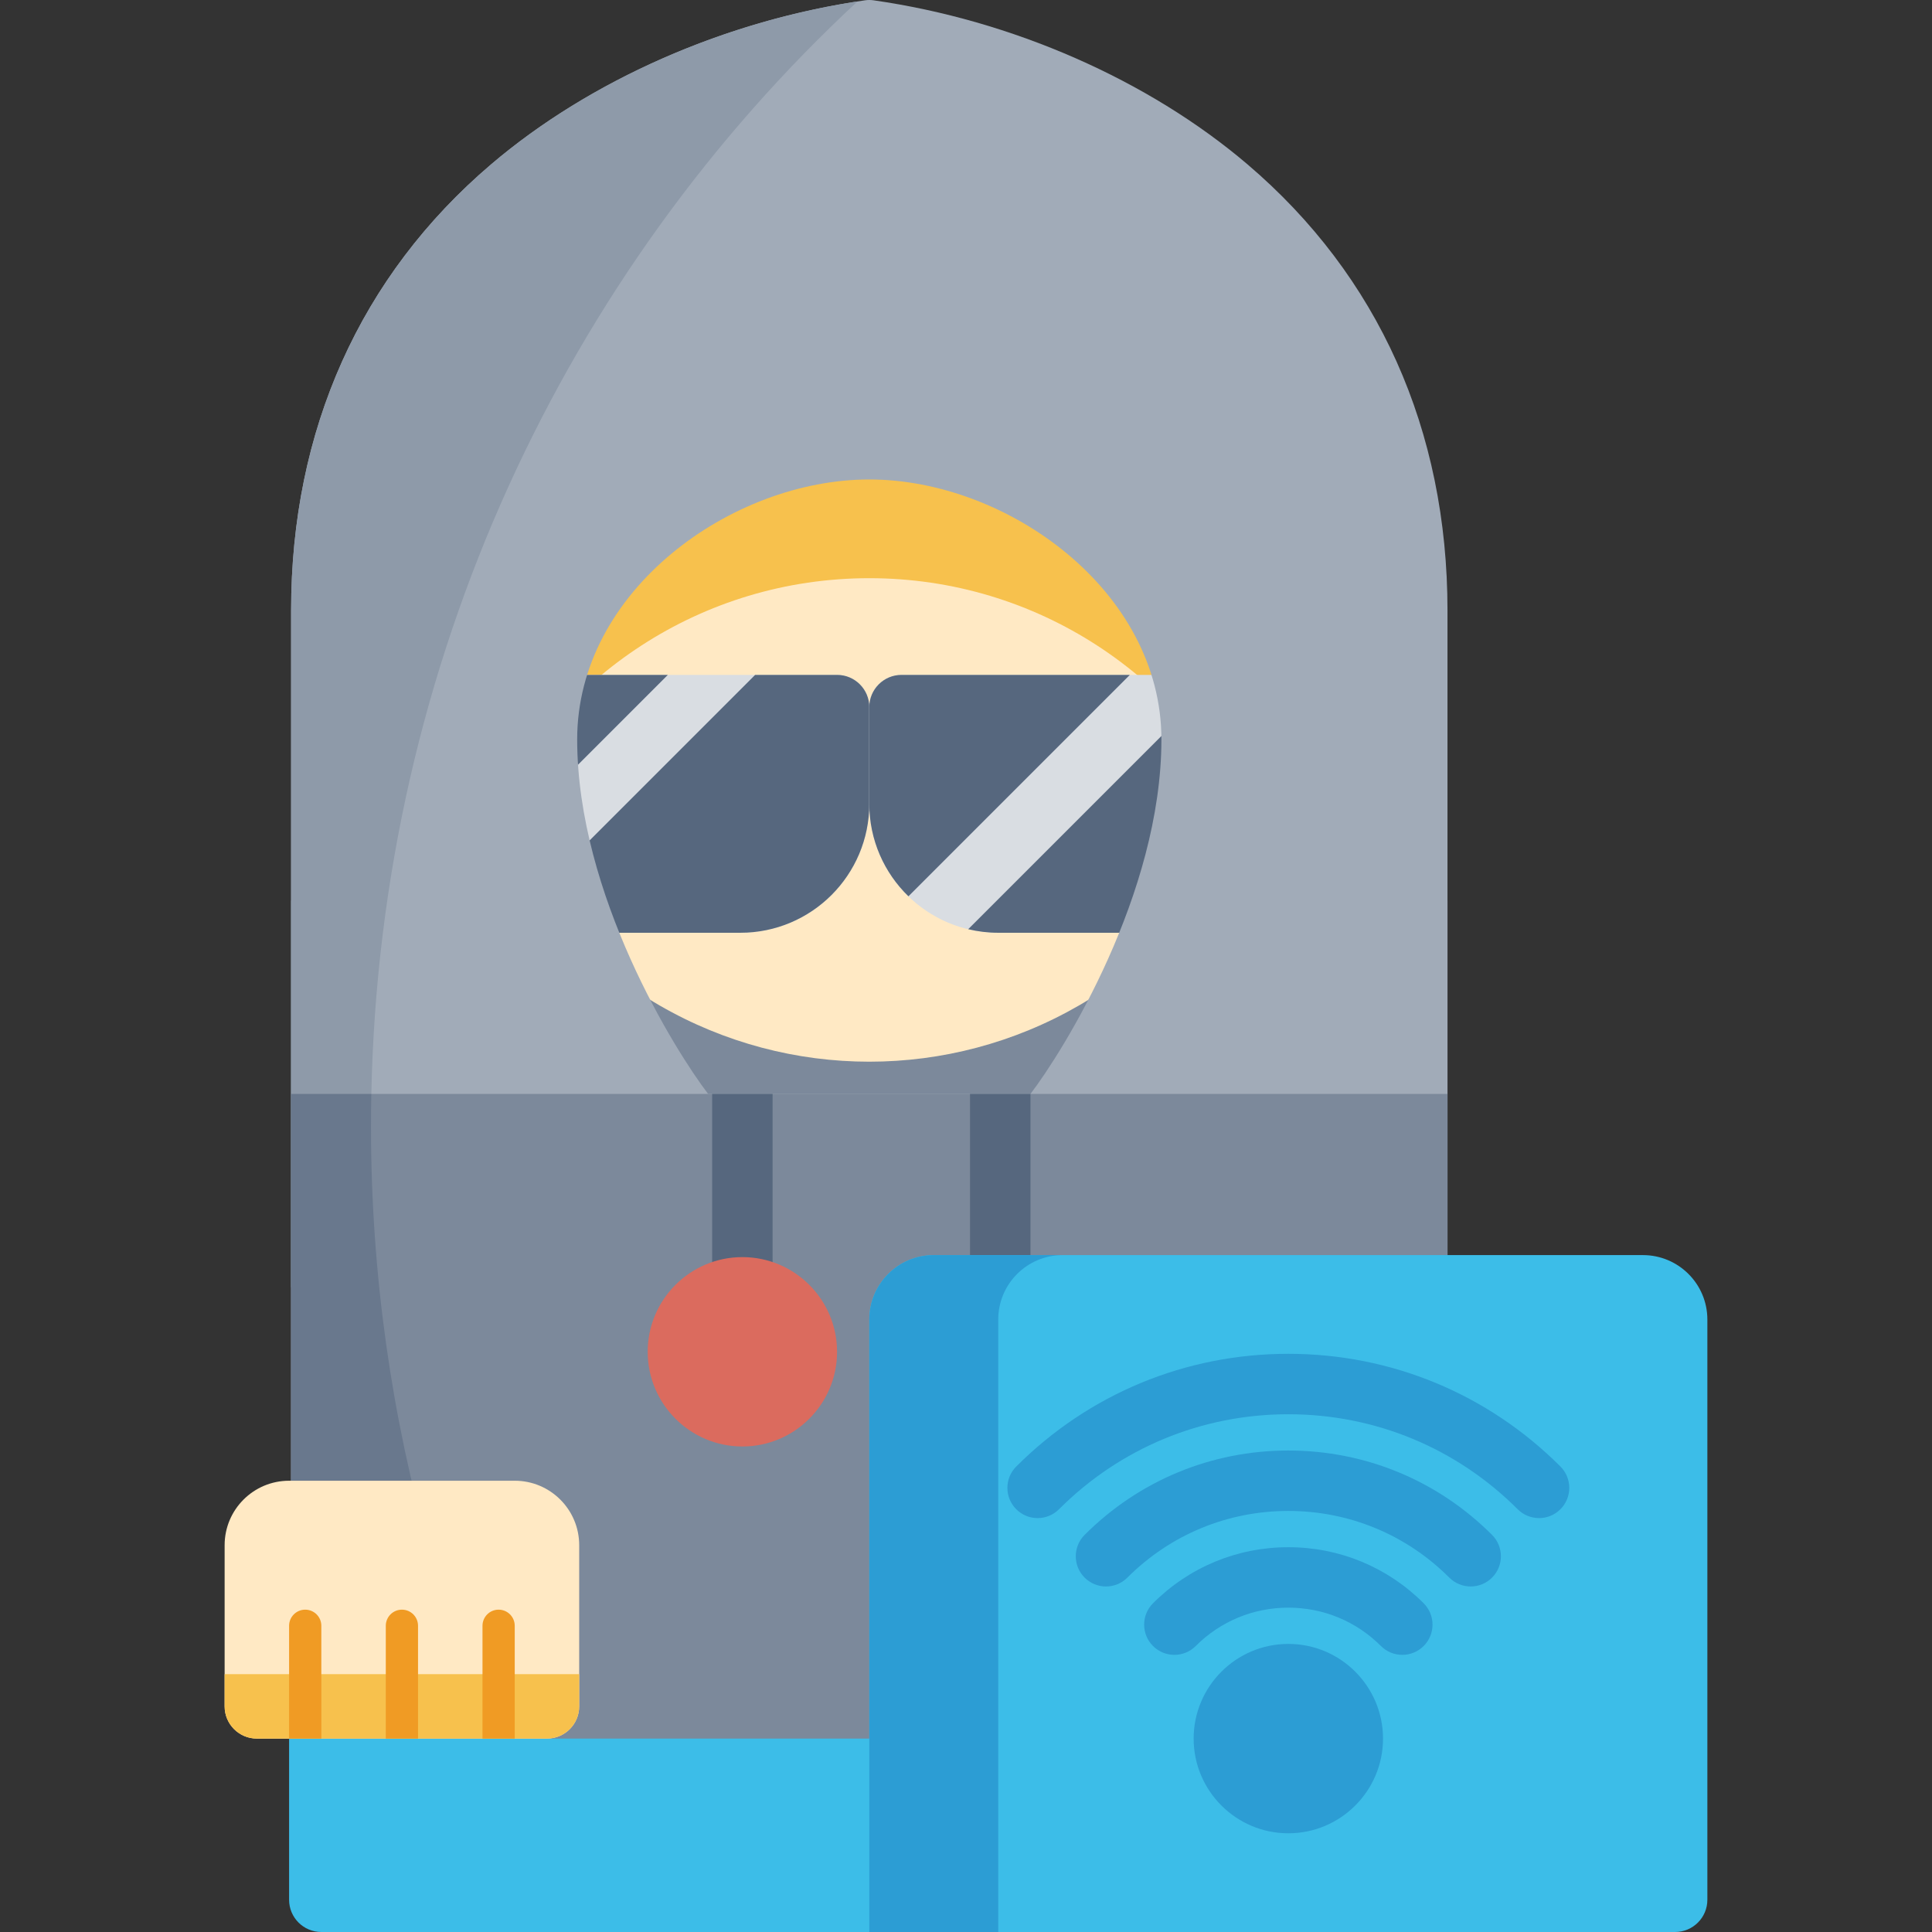 <?xml version="1.0" encoding="iso-8859-1"?>
<!-- Generator: Adobe Illustrator 19.0.0, SVG Export Plug-In . SVG Version: 6.00 Build 0)  -->
<svg xmlns="http://www.w3.org/2000/svg" xmlns:xlink="http://www.w3.org/1999/xlink" version="1.1" id="Layer_1" x="0px" y="0px" viewBox="0 0 512 512" style="enable-background:new 0 0 512 512;" xml:space="preserve">
<rect x="0" y="0" width="512" height="512" fill="#333333" stroke="none"/>
<rect x="77.147" y="238.648" style="fill:#7C899B;" width="306.453" height="102.507"/>
<circle style="fill:#FFE9C4;" cx="230.373" cy="170.31" r="111.049"/>
<path style="fill:#F7C14D;" d="M230.373,153.226c44.537,0,82.943,26.223,100.641,64.067c6.674-14.27,10.408-30.188,10.408-46.982  c0-61.331-49.718-111.049-111.049-111.049S119.324,108.979,119.324,170.31c0,16.794,3.735,32.712,10.408,46.982  C147.43,179.449,185.836,153.226,230.373,153.226z"/>
<path style="fill:#D9DDE2;" d="M196.204,247.191h-51.253c-4.717,0-8.542-3.825-8.542-8.542v-51.253c0-4.717,3.825-8.542,8.542-8.542  h76.88c4.717,0,8.542,3.825,8.542,8.542v25.627C230.373,231.892,215.075,247.191,196.204,247.191z"/>
<g>
	<path style="fill:#56677E;" d="M221.831,178.853H200.12l-63.061,63.061c1.282,3.097,4.332,5.277,7.893,5.277h51.253   c18.871,0,34.169-15.298,34.169-34.169v-25.627C230.373,182.677,226.548,178.853,221.831,178.853z"/>
	<path style="fill:#56677E;" d="M144.951,178.853c-4.717,0-8.542,3.825-8.542,8.542v32.033l40.576-40.576H144.951z"/>
</g>
<path style="fill:#D9DDE2;" d="M264.542,247.191h51.253c4.717,0,8.542-3.825,8.542-8.542v-51.253c0-4.717-3.825-8.542-8.542-8.542  h-76.88c-4.717,0-8.542,3.825-8.542,8.542v25.627C230.373,231.892,245.671,247.191,264.542,247.191z"/>
<g>
	<path style="fill:#56677E;" d="M238.915,178.853c-4.717,0-8.542,3.825-8.542,8.542v25.627c0,9.617,3.976,18.302,10.372,24.509   l58.678-58.678H238.915z"/>
	<path style="fill:#56677E;" d="M321.649,181.186l-65.064,65.064c2.554,0.61,5.216,0.942,7.957,0.942h51.253   c4.717,0,8.542-3.825,8.542-8.542v-51.253C324.338,184.945,323.301,182.743,321.649,181.186z"/>
</g>
<path style="fill:#A1ABB8;" d="M330.598,43.556c-26.28-22.387-62.399-38.233-99.093-43.475c-0.751-0.108-1.514-0.108-2.265,0  c-36.695,5.243-72.813,21.089-99.093,43.475c-34.673,29.536-53,70.414-53,118.213v341.689c0,4.423,3.586,8.008,8.008,8.008h290.436  c4.424,0,8.008-3.586,8.008-8.008V161.768C383.599,113.969,365.272,73.091,330.598,43.556z M230.373,127.065  c36.544,0,77.414,29.454,77.414,68.872c0,41.066-26.119,82.734-34.703,93.965h-85.422c-8.59-11.216-34.703-52.801-34.703-93.965  C152.959,156.519,193.83,127.065,230.373,127.065z"/>
<path style="fill:#7C899B;" d="M77.147,503.458c0,4.423,3.586,8.008,8.008,8.008h290.436c4.424,0,8.008-3.586,8.008-8.008V289.902  H77.147V503.458z"/>
<g>
	<path style="fill:#56677E;" d="M257.068,341.689c0,4.423,3.585,8.008,8.008,8.008s8.008-3.586,8.008-8.008v-51.787h-16.017V341.689   z"/>
	<path style="fill:#56677E;" d="M188.73,340.621c0,4.423,3.586,8.008,8.008,8.008c4.423,0,8.008-3.586,8.008-8.008v-50.72H188.73   V340.621z"/>
</g>
<g>
	<path style="fill:#DB6B5E;" d="M196.738,333.147c-13.836,0-25.093,11.257-25.093,25.093c0,13.836,11.257,25.093,25.093,25.093   s25.093-11.257,25.093-25.093C221.831,344.403,210.574,333.147,196.738,333.147z"/>
	<path style="fill:#DB6B5E;" d="M265.076,333.147c-13.836,0-25.093,11.257-25.093,25.093c0,13.836,11.257,25.093,25.093,25.093   c13.836,0,25.093-11.257,25.093-25.093C290.169,344.403,278.912,333.147,265.076,333.147z"/>
</g>
<path style="fill:#8E9AA9;" d="M227.242,0.384c-36.004,5.525-71.291,21.191-97.094,43.171  c-34.674,29.536-53.001,70.414-53.001,118.213v128.133h21.262C100.742,175.065,149.984,72.085,227.242,0.384z"/>
<path style="fill:#69788D;" d="M98.409,289.902H77.147v213.556c0,4.423,3.586,8.008,8.008,8.008h72.624  C120.103,449.725,98.316,376.7,98.316,298.444C98.315,295.589,98.351,292.743,98.409,289.902z"/>
<g>
	<path style="fill:#3CBDE8;" d="M85.155,512h153.76v-51.253H76.613v42.711C76.613,508.176,80.438,512,85.155,512z"/>
	<path style="fill:#3CBDE8;" d="M443.929,512H230.373V349.697c0-9.436,7.648-17.084,17.084-17.084h187.929   c9.436,0,17.084,7.648,17.084,17.084v153.76C452.471,508.176,448.646,512,443.929,512z"/>
</g>
<g>
	<path style="fill:#2C9DD4;" d="M341.422,435.654c-13.836,0-25.093,11.257-25.093,25.093c0,13.836,11.257,25.093,25.093,25.093   c13.836,0,25.093-11.257,25.093-25.093C366.515,446.91,355.258,435.654,341.422,435.654z"/>
	<path style="fill:#2C9DD4;" d="M407.866,402.312c-2.049,0-4.099-0.782-5.662-2.346c-16.236-16.235-37.821-25.176-60.781-25.176   s-44.546,8.942-60.78,25.176c-3.128,3.128-8.198,3.128-11.325,0c-3.128-3.128-3.128-8.198,0-11.325   c19.26-19.261,44.867-29.868,72.105-29.868s52.845,10.607,72.106,29.867c3.128,3.128,3.128,8.198,0,11.325   C411.965,401.529,409.915,402.312,407.866,402.312z"/>
	<path style="fill:#2C9DD4;" d="M389.745,420.432c-2.049,0-4.099-0.782-5.662-2.346c-11.395-11.394-26.546-17.67-42.66-17.67   s-31.265,6.275-42.66,17.67c-3.128,3.128-8.198,3.129-11.325,0c-3.128-3.128-3.128-8.198,0-11.325   c14.42-14.42,33.592-22.361,53.985-22.361s39.564,7.941,53.985,22.361c3.128,3.128,3.128,8.197,0,11.325   C393.844,419.651,391.794,420.432,389.745,420.432z"/>
	<path style="fill:#2C9DD4;" d="M371.623,438.554c-2.049,0-4.099-0.782-5.663-2.346c-6.554-6.555-15.268-10.164-24.538-10.164   s-17.985,3.609-24.538,10.164c-3.129,3.128-8.197,3.128-11.326,0c-3.128-3.128-3.128-8.198,0-11.326   c9.579-9.58,22.317-14.856,35.865-14.856c13.548,0,26.286,5.276,35.865,14.856c3.128,3.128,3.126,8.198,0,11.326   C375.722,437.772,373.672,438.554,371.623,438.554z"/>
	<path style="fill:#2C9DD4;" d="M281.627,332.613h-34.169c-9.436,0-17.084,7.648-17.084,17.084V512h34.169V349.697   C264.542,340.262,272.192,332.613,281.627,332.613z"/>
</g>
<path style="fill:#FFE9C4;" d="M144.951,460.746h-76.88c-4.717,0-8.542-3.825-8.542-8.542v-42.711  c0-9.436,7.649-17.084,17.084-17.084h59.796c9.436,0,17.084,7.648,17.084,17.084v42.711  C153.493,456.923,149.668,460.746,144.951,460.746z"/>
<path style="fill:#F7C14D;" d="M59.529,452.204c0,4.717,3.825,8.542,8.542,8.542h76.88c4.717,0,8.542-3.825,8.542-8.542v-8.542  H59.529V452.204z"/>
<g>
	<path style="fill:#F09B24;" d="M80.884,426.577L80.884,426.577c2.359,0,4.271,1.912,4.271,4.271v29.898h-8.542v-29.898   C76.613,428.49,78.525,426.577,80.884,426.577z"/>
	<path style="fill:#F09B24;" d="M106.511,426.577L106.511,426.577c2.359,0,4.271,1.912,4.271,4.271v29.898h-8.542v-29.898   C102.24,428.49,104.152,426.577,106.511,426.577z"/>
	<path style="fill:#F09B24;" d="M132.138,426.577L132.138,426.577c2.359,0,4.271,1.912,4.271,4.271v29.898h-8.542v-29.898   C127.866,428.49,129.779,426.577,132.138,426.577z"/>
</g>
<g>
</g>
<g>
</g>
<g>
</g>
<g>
</g>
<g>
</g>
<g>
</g>
<g>
</g>
<g>
</g>
<g>
</g>
<g>
</g>
<g>
</g>
<g>
</g>
<g>
</g>
<g>
</g>
<g>
</g>
</svg>
